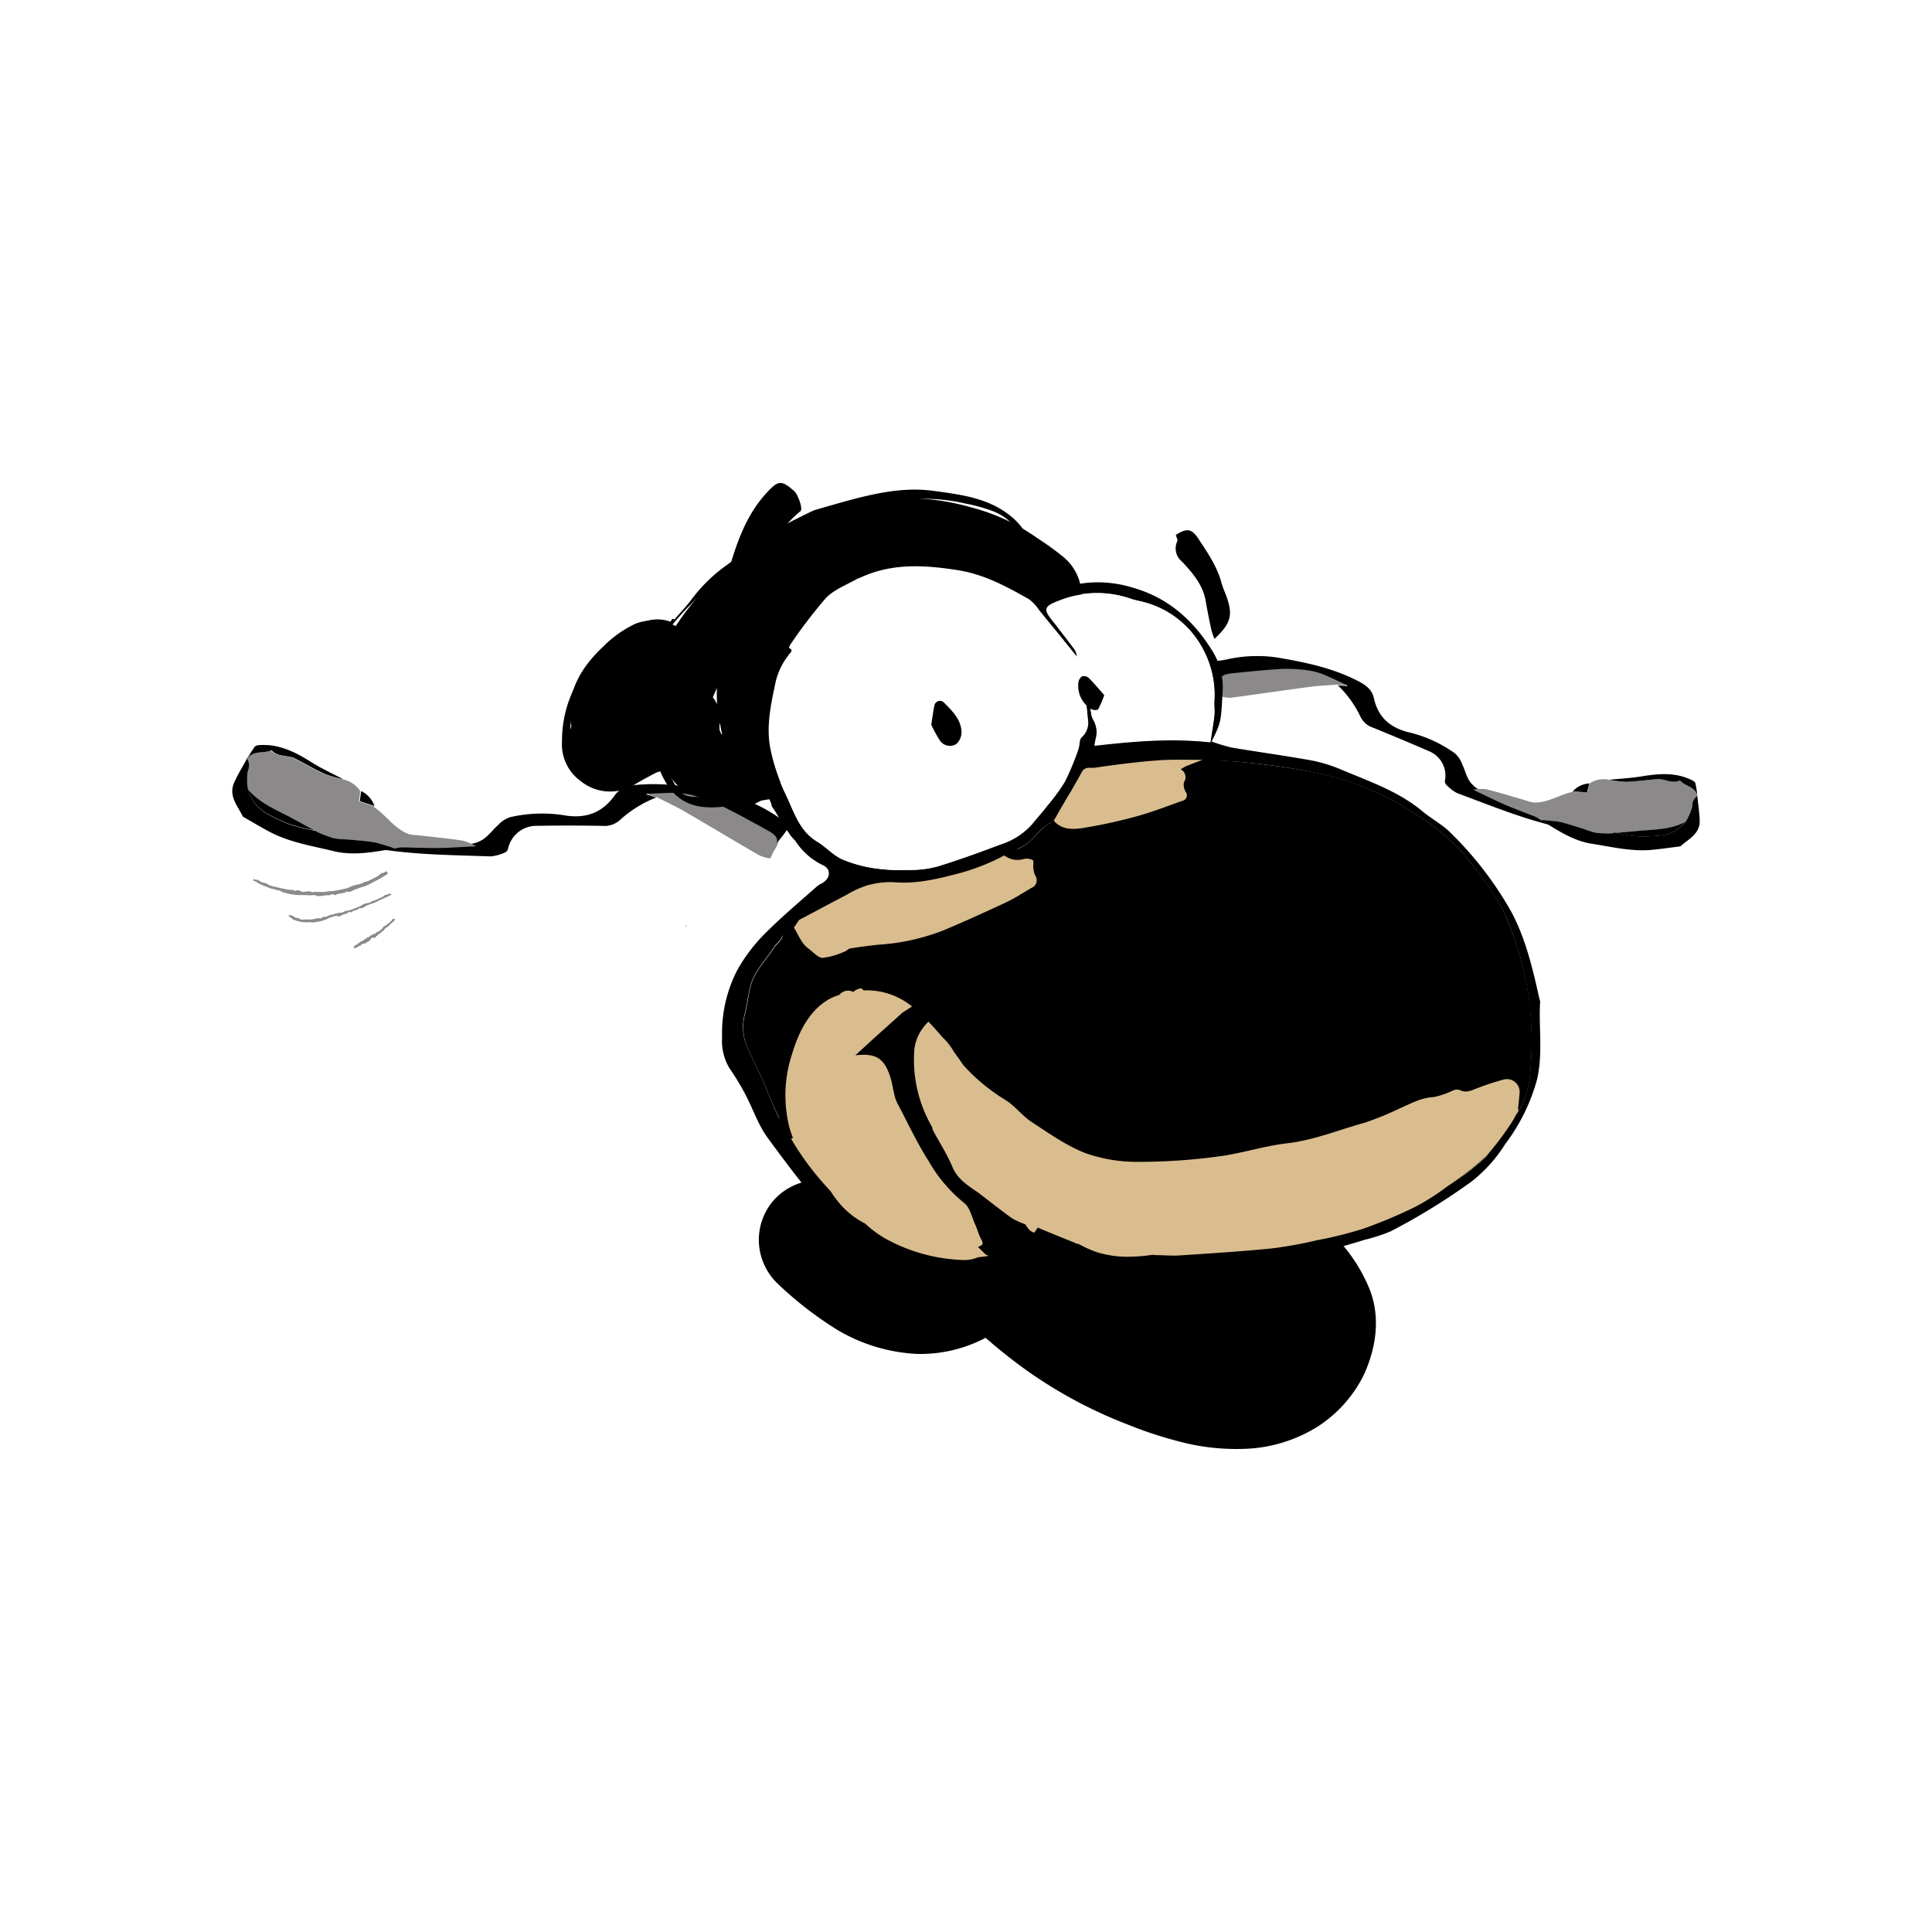 <svg id="图层_1" data-name="图层 1" xmlns="http://www.w3.org/2000/svg" viewBox="0 0 1000 1000"><title>PDF24</title><rect width="1000" height="1000" style="fill:#fff"/><path id="path1261" d="M709.296,668.324a83.052,83.052,0,0,0-22.253-31.959,171.188,171.188,0,0,0-54.587-33.676,162.449,162.449,0,0,0-56.709-11.048,102.996,102.996,0,0,0-30.96,3.121,45.442,45.442,0,0,0-28.37,23.002l-12.484-1.404a173.186,173.186,0,0,1-36.672-8.177l-1.998-.905a30.804,30.804,0,0,0-36.016,4.026,28.619,28.619,0,0,0-5.899-.531,31.585,31.585,0,0,0-21.847,9.363,31.21,31.21,0,0,0-8.739,22.066,31.648,31.648,0,0,0,9.363,21.847,189.015,189.015,0,0,0,31.21,24.25,88.981,88.981,0,0,0,41.166,12.484,72.408,72.408,0,0,0,35.642-8.333A277.714,277.714,0,0,0,532.21,709.896a237.661,237.661,0,0,0,51.715,27.527,205.792,205.792,0,0,0,24.968,8.302,115.165,115.165,0,0,0,35.704,4.182,75.903,75.903,0,0,0,37.452-11.517,67.445,67.445,0,0,0,23.907-26.841C712.136,697.974,714.539,682.65,709.296,668.324Z"/><path id="path1263" d="M549.656,287.686a148.494,148.494,0,0,0-12.765-9.176,104.148,104.148,0,0,0-33.114-15.605l-.718-.187a123.06,123.06,0,0,0-45.13-4.432c-35.267,3.121-67.726,20.474-92.101,45.629a134.202,134.202,0,0,0-16.073,20.162,24.968,24.968,0,0,0-21.004-1.155,58.082,58.082,0,0,0-16.479,11.704c-10.892,10.143-19.35,23.408-16.916,38.981a9.74,9.74,0,0,0,.406,2.154,36.36,36.36,0,0,0-1.436,6.773c-.968,9.925,3.121,20.723,12.89,24.75s20.006.375,27.715-6.46a46.482,46.482,0,0,0,9.519-2.528,40.386,40.386,0,0,0,36.89,20.162,30.087,30.087,0,0,0,27.309-29.337,74.899,74.899,0,0,0-2.466-18.976,59.957,59.957,0,0,1-.999-7.053V358.533c.218-2.278.531-4.557.968-6.804a4.347,4.347,0,0,1,.25-1.529c.25-.655.406-1.342.624-1.997a67.955,67.955,0,0,1,2.497-6.492c.468-1.061.968-2.122,1.498-3.121s.687-1.373,1.061-2.06c.905-1.623.749-1.373-.499.749a36.296,36.296,0,0,1,6.929-9.675,24.501,24.501,0,0,0,7.584-1.092l1.03-.468-.468.218a20.379,20.379,0,0,1,3.901-.968c2.403-.593,4.806-1.124,7.21-1.623,5.025-1.03,10.081-1.935,15.168-2.653a248.932,248.932,0,0,1,30.087-2.372h4.12a72.902,72.902,0,0,1,7.366.25c5.118.25,10.268.655,15.355,1.217a244.54,244.54,0,0,1,30.367,5.399c8.739,2.122,18.539-5.899,19.444-14.482A25.936,25.936,0,0,0,549.656,287.686ZM371.197,364.494a16.107,16.107,0,0,0-2.247-3.527c.687-1.654,1.373-3.121,2.122-4.9A75.834,75.834,0,0,0,371.197,364.494Zm2.185,15.605-.968-2.372v-2.466l.187-1.186c.375,2.122.78,4.245,1.217,6.242l-.187-.312Z"/><path id="path1265" d="M335.805,410.685c5.243-.187,10.518-.655,15.761-.437a40.388,40.388,0,0,1,10.299,1.998,86.865,86.865,0,0,1,12.703,4.9c7.896,3.901,15.605,8.115,23.376,12.484,5.805,3.121,6.242,5.337,2.622,10.861a33.39,33.39,0,0,0-1.841,3.839,21.847,21.847,0,0,1-5.618-1.56C380.03,435.216,367.077,427.414,354,419.83c-4.463-2.59-9.207-4.744-13.826-7.116l-4.463-1.373Z" style="fill:#8b898a"/><path id="path1267" d="M403.656,423.544a78.712,78.712,0,0,0-25.53-11.922c-15.605-3.62-31.21-6.71-47.502-5.462-4.869.374-9.363,1.311-12.484,5.524-6.523,9.363-15.605,12.203-26.31,10.268a73.5,73.5,0,0,0-28.089,1.092,15.606,15.606,0,0,0-6.024,4.088c-2.341,2.06-4.213,4.65-6.648,6.554-4.962,3.995-11.204,3.464-17.446,3.683-6.71.312-13.451.78-20.193.905-6.242,0-12.484-.281-18.539-.343a19.171,19.171,0,0,0-3.495.655c20.661,3.901,41.634,3.933,62.576,4.681a22.846,22.846,0,0,0,7.553-2.091A2.84,2.84,0,0,0,262.93,439.43a15.012,15.012,0,0,1,13.764-11.953q17.556-.328,35.142,0a11.985,11.985,0,0,0,9.145-3.121,60.517,60.517,0,0,1,18.726-11.579l-4.494-1.404-.999-.25,1.092-.25c5.274-.187,10.518-.655,15.605-.437a41.509,41.509,0,0,1,10.299,1.997,90.519,90.519,0,0,1,12.703,4.9c7.896,3.901,15.605,8.146,23.407,12.484,3.933,2.154,5.399,3.839,4.775,6.46a66.86,66.86,0,0,0,7.334-10.05C408.556,426.758,407.214,425.916,403.656,423.544Z"/><path id="path1269" d="M246.388,438.056c-6.741.312-13.483.78-20.224.905-6.242,0-12.484-.281-18.539-.343a17.22,17.22,0,0,0-3.495.655h0a81.12,81.12,0,0,0-9.8-3.121c-4.713-.874-9.363-1.155-14.263-1.623a50.727,50.727,0,0,1-7.584-.655,76.389,76.389,0,0,1-8.739-3.371l-.437-.53h0l-1.092-.25h0l-11.766-6.242c-7.959-4.182-16.448-7.584-22.409-14.762a30.926,30.926,0,0,1-.156-9.363,6.866,6.866,0,0,0-.312-6.648h0c3.121-4.65,8.552-2.403,12.484-4.463,3.277,3.808,8.427,2.341,12.328,4.401,5.15,2.653,10.175,5.618,15.418,7.99a62.207,62.207,0,0,0,9.363,2.684,14.419,14.419,0,0,1,9.363,6.242l-.749,5.212,7.615,2.497a.94.94,0,0,0,.406.593c6.242,4.307,10.424,11.111,17.759,13.857a20.635,20.635,0,0,0,4.65.593c7.771.905,15.605,1.623,23.314,2.809A24.091,24.091,0,0,1,246.388,438.056Z" style="fill:#8b898a"/><path id="path1271" d="M163.838,430.472a76.407,76.407,0,0,0,8.739,3.371,50.753,50.753,0,0,0,7.584.655c4.775.468,9.55.749,14.263,1.623a81.159,81.159,0,0,1,9.8,3.121c-10.518,1.654-21.004,3.901-31.647,1.28-11.142-2.715-22.596-4.494-32.927-9.925-4.557-2.403-8.957-5.056-13.452-7.615a1.403,1.403,0,0,1-.562-.468c-2.747-5.555-7.522-10.705-4.369-17.602,1.904-4.213,4.369-8.177,6.585-12.266a6.866,6.866,0,0,1,.312,6.648,30.93,30.93,0,0,0,.156,9.363,20.848,20.848,0,0,0,9.706,12.484,94.213,94.213,0,0,0,12.078,5.649,117.593,117.593,0,0,0,12.484,3.121h0l1.092.25h0Z"/><path id="path1273" d="M177.601,403.32a62.213,62.213,0,0,1-9.363-2.684c-5.243-2.372-10.268-5.337-15.418-7.99-3.901-2.06-9.051-.593-12.328-4.401-3.995,2.06-9.363-.187-12.484,4.463a55.34,55.34,0,0,1,3.87-6.242c.53-.687,2.06-.78,3.121-.843,9.894-.437,18.164,3.839,26.248,8.926C166.397,397.827,172.077,400.354,177.601,403.32Z"/><path id="path1275" d="M193.83,417.177l-7.615-2.497.749-5.212A13.577,13.577,0,0,1,193.83,417.177Z"/><path id="path1277" d="M162.495,429.723a117.6,117.6,0,0,1-12.484-3.121,94.226,94.226,0,0,1-12.078-5.649,20.848,20.848,0,0,1-9.706-12.484c5.961,7.178,14.45,10.58,22.409,14.762Z"/><path id="path1279" d="M163.838,430.472l-.437-.53Z"/><path id="path1281" d="M163.494,429.942l-1.092-.25Z"/><path id="path1283" d="M199.947,450.884l-1.467.905h-.468a4.306,4.306,0,0,0-1.935,1.28l-.905.593a51.498,51.498,0,0,1-5.587,2.747,2.808,2.808,0,0,0-.874,0c-.374,0-.562.437-.905.624-1.935.905-3.87.843-5.711,1.654a19.037,19.037,0,0,1-3.308,1.248l-1.342.312c-1.748.406-3.527.718-5.306.968h-.936a21.265,21.265,0,0,0-3.277.468h-4.057a4.337,4.337,0,0,0-1.498,0,.53.53,0,0,1-.187.25h0a4.903,4.903,0,0,1-.718-.281h-.343a2.715,2.715,0,0,0-2.154-.187h-.562a8.434,8.434,0,0,0-1.373.218h-.187a2.34,2.34,0,0,1-1.404-.624H155.13a2.715,2.715,0,0,0-2.216,0h-.468a2.466,2.466,0,0,0-1.56-.468h-.843a36.671,36.671,0,0,1-4.276-.811h-.375a5.678,5.678,0,0,0-.936-.343h-.593a10.701,10.701,0,0,0-2.528-.624h0l-.655-.281h0a4.525,4.525,0,0,1-1.373-.374h0s-.655-.218-.468-.468-.468,0-.624,0c-.187-.468-1.997-.936-2.715-.999l-1.467-.905c-.905-.468-1.28-.624-1.529-.312l-1.217-.624v.312h0l-.281.562h0c.749.343,1.373.562,1.997.874a6.804,6.804,0,0,0,2.278,1.311l.811.343,3.121,1.248a8.772,8.772,0,0,0,1.748.562h.187a26.608,26.608,0,0,0,3.121.843l.687.156h.187a5.056,5.056,0,0,0,2.59,1.092,31.212,31.212,0,0,0,8.77,1.155h1.592a37.511,37.511,0,0,0,4.588,0,1.529,1.529,0,0,0,.749,0c0,.718,2.747.562,3.589.312h0a15.607,15.607,0,0,1,3.495-.218c.281-.187.655-.281.874-.468h1.155a4.495,4.495,0,0,0,1.186.468c.218-.593,1.342-.749,1.966-.843l1.186-.187h0a6.901,6.901,0,0,0,1.092-.25h0c.562,0,.999-.25,1.061-.593h.343a4.558,4.558,0,0,0,1.716,0c.655,0,1.311-.593,1.998-.811l.843-.406c1.092-.312,2.122-.718,3.121-1.092A11.701,11.701,0,0,0,190.46,458a7.332,7.332,0,0,0,1.904-.999h0c1.467-.687,2.871-1.498,4.338-2.216l4.151-2.59ZM138.651,457.75l-.749-.312h0Z" style="fill:#8b898a"/><path id="path1285" d="M201.82,462.431l-1.217.593h-.375a2.872,2.872,0,0,0-1.623.811l-.718.468-4.401,1.966a1.715,1.715,0,0,0-.687,0c-.312,0-.437.374-.687.531-1.436.843-3.121.593-4.369,1.436a14.042,14.042,0,0,1-2.434,1.311l-.968.374-3.901,1.404H179.63a12.484,12.484,0,0,0-2.372.936l-.562.187h-.374a5.733,5.733,0,0,0-1.03,0,2.713,2.713,0,0,0-.562.343h-.531a2.122,2.122,0,0,0-1.155.218.344.344,0,0,1,0,.25H172.42l-.187.218a1.654,1.654,0,0,0-1.623.374h-.437a3.936,3.936,0,0,0-.936.562h0a1.529,1.529,0,0,1-1.217,0l-.187.187a1.81,1.81,0,0,0-1.529.749h-.437a1.56,1.56,0,0,0-1.248,0h-.624a27.066,27.066,0,0,1-3.121.593H160.56a2.033,2.033,0,0,0-.749,0h-.437a8.114,8.114,0,0,0-1.966,0h-.531a4.053,4.053,0,0,1-1.061,0h0s-.531,0-.406-.374a2.059,2.059,0,0,1-.468,0c0-.374-1.467-.53-2.029-.562l-.999-.687c-.593-.437-.874-.53-1.123-.281l-.78-.624-.218.25h0l-.437.468h0c.531.406.968.687,1.436.999a3.651,3.651,0,0,0,1.779,1.124l.655.25a19.248,19.248,0,0,0,2.559.655,4.617,4.617,0,0,0,1.436.156h.156a11.451,11.451,0,0,0,2.528,0h.687a3.309,3.309,0,0,0,2.216,0,20.445,20.445,0,0,0,6.617-1.685l1.092-.624,3.371-.968a.938.938,0,0,0,.562,0c.312.687,2.154,0,2.715-.437h0a9.361,9.361,0,0,1,2.59-.811c0-.187.406-.343.562-.562l.843-.281a2.716,2.716,0,0,0,.999.343c0-.593.843-.874,1.311-1.03l.905-.25h0a3.399,3.399,0,0,0,.78-.312h0a.717.717,0,0,0,.718-.655h.218a3.933,3.933,0,0,0,1.342,0,11.144,11.144,0,0,0,1.436-.811,2.711,2.711,0,0,0,.624-.374l2.372-.968a11.982,11.982,0,0,0,2.622-.936,4.713,4.713,0,0,0,1.467-.78h0c2.278-.999,4.526-2.029,6.773-3.121ZM155.005,476.413h0Z" style="fill:#8b898a"/><path id="path1287" d="M204.067,475.321l-.499.406h-.218c-.406,0-.468.343-.624.624l-.218.343-1.748,1.498h-.437c-.125,0,0,.281,0,.437-.468.655-1.498.437-1.904,1.123a3.121,3.121,0,0,1-.811,1.092l-.374.312-1.592,1.186h-.375c-.437,0-.624.562-.905.811l-.218.187h-.687c-.094,0,0,.187-.187.281H193.05a.658.658,0,0,0-.562.187.81.81,0,0,1,0,.25h-.374v.187c-.343,0-.687,0-.718.374h-.187a1.062,1.062,0,0,0-.25.531h0a.687.687,0,0,1-.718,0h0a.562.562,0,0,0-.499.749h-.218c-.312,0-.499,0-.593.187l-.281.156c-.406.312-.811.655-1.28.968h0a.842.842,0,0,0-.374,0h0a1.529,1.529,0,0,0-.749.655h-.281a1.404,1.404,0,0,1-.406.343h0s-.187.187-.312,0,0,.218,0,.312-.78.312-.874.624a2.061,2.061,0,0,0-.624.187c-.343,0-.468.25-.312.593l-.437.25.187.281h0l.281.562h0a4.552,4.552,0,0,1,.655-.499,1.061,1.061,0,0,0,.905-.312l.281-.156a11.849,11.849,0,0,1,1.061-.624c.187,0,.468,0,.562-.343h0a5.309,5.309,0,0,0,.936-.718h.218a.936.936,0,0,0,1.061-.187c.843-.655,2.091-.874,2.622-1.935l.312-.562.968-.468a.156.156,0,0,0,.218,0c.468.593,1.155,0,1.311-.406h0s.749-.78,1.061-.718,0-.312,0-.468l.343-.281c.25,0,.499.312.718.312a.686.686,0,0,1,.281-.905l.406-.187h0a1.373,1.373,0,0,0,.343-.25h0c.218,0,.281-.25,0-.53h.718c.187,0,.312-.499.468-.687a1.157,1.157,0,0,0,.187-.312l.968-.78c.499,0,.749-.437,1.124-.749s.468-.281.499-.593h0l2.715-2.372Zm-19.069,13.92-.25.156h0Z" style="fill:#8b898a"/><path id="path1289" d="M780.08,475.852c-4.369-10.892-11.579-20.006-18.726-29.337a110.89,110.89,0,0,0-30.992-26.622,143.034,143.034,0,0,0-51.309-20.349,374.942,374.942,0,0,0-49.062-6.024,1.779,1.779,0,0,1-.406-.25c-11.08-5.805-24.157-2.809-35.86-1.123l-19.818,2.902-3.901.562a7.99,7.99,0,0,0-7.927,1.342,27.091,27.091,0,0,0-8.895,15.605,113.677,113.677,0,0,1-9.363,13.295,21.377,21.377,0,0,0-3.558,2.372c-2.403,2.154-4.401,4.744-6.804,6.929a26.218,26.218,0,0,1-5.212,3.589l-1.779.905a7.927,7.927,0,0,0-4.463.499,179.551,179.551,0,0,1-48.657,12.484,8.738,8.738,0,0,0-3.87,1.342,9.364,9.364,0,0,0-4.338-.499c-21.504,2.466-39.762,14.513-57.114,26.529a7.803,7.803,0,0,0-3.121,4.994.722.722,0,0,1-.25.531c-.655,1.748-2.684,3.121-3.745,4.65-4.307,6.804-10.518,12.484-12.484,20.724-1.217,5.025-1.748,10.237-3.121,15.262a25.842,25.842,0,0,0,2.122,17.166c1.966,4.65,4.432,9.113,6.46,13.764,3.121,7.085,5.805,14.357,9.363,21.316a9.956,9.956,0,0,0,1.685,5.493c13.857,21.098,26.154,44.63,48.5,57.957a88.229,88.229,0,0,0,32.115,11.673c8.083,1.217,17.509,1.997,25.436-.749a7.584,7.584,0,0,0,4.213.531,30.335,30.335,0,0,0,14.357-6.523,25.56,25.56,0,0,0,7.085-9.363h0c5.93,2.06,11.673,4.65,17.447,7.053,11.985,5.025,24.687,9.363,37.795,7.147a10.831,10.831,0,0,0,2.84-.905,110.455,110.455,0,0,0,23.595.968c17.103-.968,34.331-2.747,51.278-5.056a174.499,174.499,0,0,0,48.969-12.827c15.137-6.897,28.432-17.041,41.385-27.34,10.892-8.676,23.002-18.726,25.998-32.927h0a6.332,6.332,0,0,1-.218,1.997,43.445,43.445,0,0,0,6.242-19.069,177.362,177.362,0,0,0-.25-37.452A162.731,162.731,0,0,0,780.08,475.852Z"/><path id="path1291" d="M696.656,354.288c-4.369-1.998-8.676-4.213-13.171-5.899a36.673,36.673,0,0,0-9.363-1.904,78.683,78.683,0,0,0-12.484-.312c-8.052.499-16.042,1.373-24.063,2.185-5.992.624-7.147,2.31-6.024,8.24a26.562,26.562,0,0,1,.218,3.87,20.812,20.812,0,0,0,5.306.687c13.67-1.81,27.309-3.839,41.01-5.649,4.681-.624,9.363-.78,14.169-1.155l4.245.406A3.877,3.877,0,0,0,696.656,354.288Z" style="fill:#8b898a"/><path id="path1293" d="M634.891,341.336a71.784,71.784,0,0,1,25.686-1.092c14.513,2.434,28.776,5.337,42.009,12.078,3.995,2.029,7.522,4.401,8.52,8.989,2.216,10.206,8.77,15.605,18.726,17.883a67.414,67.414,0,0,1,23.314,10.799,14.232,14.232,0,0,1,3.683,5.587c1.248,2.528,1.904,5.368,3.277,7.834,2.934,5.15,8.396,6.897,13.389,9.207,5.555,2.622,11.08,5.399,16.729,7.834,5.181,2.247,10.518,4.12,15.605,6.242a13.545,13.545,0,0,1,2.715,1.779c-18.726-3.995-36.516-11.329-54.43-18.008a21.443,21.443,0,0,1-5.649-4.432,2.403,2.403,0,0,1-.562-1.966,13.67,13.67,0,0,0-7.428-14.887c-9.8-4.307-19.694-8.396-29.618-12.484a11.079,11.079,0,0,1-6.679-5.711,55.367,55.367,0,0,0-11.766-16.323l4.245.406h.936l-.843-.593c-4.369-1.998-8.645-4.245-13.139-5.899a38.071,38.071,0,0,0-9.363-1.935,78.956,78.956,0,0,0-12.484-.312c-8.021.53-16.042,1.373-24.032,2.185-4.088.437-5.93,1.342-6.242,3.776a68.257,68.257,0,0,1-2.653-11.08C629.617,342.335,631.052,342.085,634.891,341.336Z"/><path id="path1295" d="M762.478,408.75c5.555,2.653,11.08,5.399,16.729,7.865,5.181,2.247,10.518,4.12,15.761,6.242a16.912,16.912,0,0,1,2.715,1.779h0a71.044,71.044,0,0,1,9.363.78c4.276.936,8.427,2.372,12.484,3.652a47.724,47.724,0,0,0,6.617,2.091,65.079,65.079,0,0,0,8.552.218l.562-.312h0l.999.156h0l12.11-1.124c8.177-.749,16.541-.624,24.094-4.619a27.558,27.558,0,0,0,3.433-7.865,6.242,6.242,0,0,1,2.622-5.524h0c-.968-4.994-6.242-5.025-9.02-8.146-4.12,2.029-7.959-.999-11.954-.655-5.274.468-10.549,1.186-15.823,1.373a58.089,58.089,0,0,1-8.895-1.061,13.233,13.233,0,0,0-10.081,1.904c-.437,1.748-.905,3.495-1.186,4.65l-7.303-.593c-.187,0-.343.343-.562.374-6.71,1.467-12.671,5.712-19.85,5.462a20.223,20.223,0,0,1-4.12-1.124c-6.866-1.966-13.701-4.088-20.661-5.805A22.692,22.692,0,0,0,762.478,408.75Z" style="fill:#8b898a"/><path id="path1297" d="M834.76,431.315a65.079,65.079,0,0,1-8.552-.218,47.728,47.728,0,0,1-6.617-2.091c-4.182-1.28-8.333-2.715-12.484-3.652a71.044,71.044,0,0,0-9.363-.78c8.302,5.056,16.385,10.643,26.248,12.172,10.362,1.592,20.63,4.151,31.21,3.121,4.713-.437,9.363-1.155,14.044-1.717a1.217,1.217,0,0,0,.624-.187c4.276-3.745,10.112-6.429,9.894-13.327-.156-4.245-.811-8.458-1.248-12.671a6.242,6.242,0,0,0-2.622,5.524,27.558,27.558,0,0,1-3.433,7.865,18.976,18.976,0,0,1-12.484,7.022,93.63,93.63,0,0,1-12.172.53,111.734,111.734,0,0,1-11.517-1.81h0l-.999-.156h0Z"/><path id="path1299" d="M832.856,403.6a58.089,58.089,0,0,0,8.895,1.061c5.274-.187,10.549-.905,15.823-1.373,3.995-.343,7.834,2.684,11.953.655,2.653,3.121,8.052,3.121,9.02,8.146a53.062,53.062,0,0,0-1.03-6.741c-.187-.78-1.467-1.405-2.372-1.81-8.177-3.839-16.666-3.121-25.28-1.717C844.092,402.789,838.381,403.039,832.856,403.6Z"/><path id="path1301" d="M814.13,409.562l7.303.593c.281-1.155.749-2.903,1.186-4.65A12.265,12.265,0,0,0,814.13,409.562Z"/><path id="path1303" d="M836.165,431.159a111.73,111.73,0,0,0,11.517,1.81,93.632,93.632,0,0,0,12.172-.53,18.976,18.976,0,0,0,12.484-7.022c-7.553,3.995-15.917,3.87-24.094,4.619Z"/><path id="path1305" d="M834.76,431.315l.562-.312Z"/><path id="path1307" d="M835.228,431.003l.999.156Z"/><path id="path1309" d="M796.996,517.798c-3.527-15.605-6.991-31.21-14.544-45.473a181.018,181.018,0,0,0-31.21-40.854c-4.307-4.494-10.112-7.49-14.95-11.517-12.484-10.455-27.902-15.605-42.633-21.847a77.117,77.117,0,0,0-15.605-4.65c-13.451-2.403-27.028-4.245-40.573-6.523a90.317,90.317,0,0,1-10.331-3.121c4.994-10.206,4.806-10.206,5.68-25.748A35.643,35.643,0,0,0,627.9,337.529c-9.738-15.948-22.846-28.089-41.728-33.395a60.516,60.516,0,0,0-24.125-2.403,39.483,39.483,0,0,0-11.735,3.121,88.514,88.514,0,0,0-11.423,7.709,37.452,37.452,0,0,0-15.605-12.671c-3.776-1.592-7.522-3.121-11.392-4.619a114.762,114.762,0,0,0-20.911-6.71,178.64,178.64,0,0,0-27.746-.905,43.35,43.35,0,0,0-13.42,2.216,80.084,80.084,0,0,0-17.041,8.083,78.401,78.401,0,0,0-11.891,11.298c-13.046,13.264-21.847,29.369-29.774,45.91a18.727,18.727,0,0,0-1.717,7.272c-.218,4.681,0,9.363,0,14.076,0,11.142-.25,22.346,5.961,32.396l-5.15.655a208.486,208.486,0,0,1-22.315,2.778c-12.952.281-14.887,1.092-20.474-9.831-.499-.936-.749-2.06-1.311-3.121-1.405-2.341-.749-3.839,1.373-5.43a34.492,34.492,0,0,0,4.744-4.806l-.999-1.155-7.116,3.277a22.068,22.068,0,0,1,.936-7.678c.999-1.841,3.527-2.84,5.306-4.151a5.056,5.056,0,0,0-6.554,2.809,64.171,64.171,0,0,0-2.746,8.489c-.281.936-.343,2.434-.968,2.747-8.083,3.995-15.605,9.363-24.968,10.549-11.173,1.373-17.166-2.84-18.726-13.951a22.947,22.947,0,0,0-.375-2.497,53.057,53.057,0,0,1,8.458-39.169,92.257,92.257,0,0,1,16.853-17.509,32.958,32.958,0,0,1,25.904-7.99c.218-.281.437-.53.624-.811a19.662,19.662,0,0,0-13.764-.499c-9.582,2.902-16.385,9.644-23.22,16.385a61.453,61.453,0,0,0-19.974,45.598,23.532,23.532,0,0,0,9.738,20.755,24.157,24.157,0,0,0,28.464,1.342c4.12-2.434,8.364-4.588,12.484-6.866,6.741,16.354,17.228,20.38,32.677,18.726,7.49-.843,14.887-2.341,22.409-3.62l-.312-.343.312.343,1.529-.25a12.017,12.017,0,0,1,1.311,3.714,68.658,68.658,0,0,1,6.242,10.83,14.357,14.357,0,0,1,3.121,3.808,29.648,29.648,0,0,0,2.747,3.121A34.987,34.987,0,0,0,425.94,447.825c4.088,1.841,4.026,6.242.375,8.801-1.061.78-2.403,1.217-3.371,2.091-8.895,7.896-18.102,15.605-26.404,23.907a86.95,86.95,0,0,0-14.762,19.194,70.784,70.784,0,0,0-8.021,35.142,27.184,27.184,0,0,0,3.839,15.98,133.468,133.468,0,0,1,8.083,13.295c3.964,7.459,6.648,15.824,11.579,22.565,11.173,15.355,22.783,30.461,35.392,44.662,6.46,7.303,15.355,12.484,23.314,18.414a80.332,80.332,0,0,0,12.827,8.177c13.732,6.617,27.777,5.992,42.258,2.091,10.487-2.84,18.508-7.896,23.096-17.977,1.342-3.121,4.026-3.402,7.178-2.122,8.302,3.371,16.479,7.21,24.968,9.738,15.199,4.494,30.96,4.338,46.815,4.588,24.625.437,48.438-4.869,72.501-8.489a16.973,16.973,0,0,0,2.434-.78c6.242-1.81,12.484-3.558,18.445-5.431a84.76,84.76,0,0,0,13.451-4.401,329.323,329.323,0,0,0,41.728-25.717A75.092,75.092,0,0,0,779.05,592.234a98.218,98.218,0,0,0,16.541-33.582c3.121-13.545.749-26.997,1.592-40.573A1.408,1.408,0,0,0,796.996,517.798ZM422.975,435.653c-9.363-5.618-12.047-15.605-16.229-24.281a102.462,102.462,0,0,1-8.021-23.626c-2.403-11.829.343-23.595,2.778-35.236a36.672,36.672,0,0,1,6.835-13.732c.624-.905,2.809-2.122,0-3.34a3.621,3.621,0,0,1,.499-1.748,255.486,255.486,0,0,1,18.476-24.219c4.213-4.432,10.736-6.741,16.229-9.987.531-.312,1.155-.406,1.685-.655,16.385-7.615,33.301-6.523,50.56-3.808,13.545,2.154,25.124,8.458,36.703,15.012a21.098,21.098,0,0,1,5.118,5.493c6.492,7.927,12.921,15.948,19.819,24.469a12.486,12.486,0,0,0-.999-3.527q-5.274-7.116-10.83-14.044c-5.15-6.242-6.492-8.302,1.748-11.423a53.462,53.462,0,0,1,38.108-1.061c1.935.687,3.995.999,5.961,1.529a48.313,48.313,0,0,1,30.929,23.938,49.936,49.936,0,0,1,6.242,27.246c-.187,2.528.218,5.119,0,7.646-.531,4.588-1.342,9.145-2.06,13.951-20.63-2.247-40.136-.468-59.923,1.779l.593-3.121a12.89,12.89,0,0,0-1.123-10.081c-1.966-3.121-1.217-8.021-1.966-12.047a28.493,28.493,0,0,0-2.154-5.43l-.843.406c.687,5.368,1.56,10.736,1.935,16.136a10.237,10.237,0,0,1-3.121,9.738c-1.373,1.124-.968,4.213-1.748,6.242a134.881,134.881,0,0,1-6.991,16.791,99.879,99.879,0,0,1-9.363,12.765c-2.31,3.121-4.869,5.743-7.178,8.708a36.267,36.267,0,0,1-17.009,11.017c-10.611,4.026-21.285,7.865-32.115,11.236a53.557,53.557,0,0,1-14.325,1.904,98.814,98.814,0,0,1-17.727-.749,68.663,68.663,0,0,1-17.571-4.744C431.214,442.675,427.5,438.4,422.975,435.653Zm368.622,83.549a177.369,177.369,0,0,1,.25,37.452,43.445,43.445,0,0,1-6.242,19.069c-.655,1.217-1.311,2.434-1.935,3.683l-.53.843a148.715,148.715,0,0,1-13.826,18.508,161.635,161.635,0,0,1-20.287,15.605,116.413,116.413,0,0,1-16.51,10.549,245.974,245.974,0,0,1-27.309,11.423A207.284,207.284,0,0,1,681.675,642.17a215.647,215.647,0,0,1-23.501,4.245c-15.605,1.56-31.491,2.559-47.283,3.589a126.654,126.654,0,0,1-13.327-.156,125.151,125.151,0,0,1-36.235-4.151,27.108,27.108,0,0,1-3.932-1.685h0l-.968-.499c-6.773-2.778-13.576-5.493-20.318-8.396h0c-3.464,7.771-10.424,10.83-17.478,13.202a10.424,10.424,0,0,1-6.46-.749,22.877,22.877,0,0,1-13.233,4.65,88.73,88.73,0,0,1-41.478-11.641c-7.21-4.151-13.015-10.768-19.444-16.26l-.437-.655h.843l5.368,1.467.406-.936a11.39,11.39,0,0,0-2.809-1.56,24.063,24.063,0,0,1-13.701-8.708,144.942,144.942,0,0,1-18.071-24.531c-7.178-9.925-10.955-21.473-15.855-32.521-2.029-4.65-4.494-9.113-6.46-13.764a25.842,25.842,0,0,1-2.122-17.166c1.342-5.025,1.873-10.237,3.121-15.262,1.998-8.177,8.208-13.92,12.484-20.724,1.061-1.685,3.121-2.902,3.745-4.65,1.248-3.121,4.432-3.402,6.554-5.212h0l2.684-3.901c8.115-4.307,16.198-8.645,24.344-12.89a50.435,50.435,0,0,1,10.018-4.713,42.071,42.071,0,0,1,14.232-1.966c12.484,1.155,24.063-1.904,35.86-5.025a114.298,114.298,0,0,0,21.691-8.864c2.747-1.342,5.524-2.559,8.208-4.026a26.222,26.222,0,0,0,5.118-3.433c2.403-2.185,4.401-4.775,6.804-6.929a37.958,37.958,0,0,1,5.337-3.433c4.869-8.364,9.862-16.697,14.544-25.186,1.716-3.121,4.557-1.904,6.741-2.247,10.611-1.56,21.316-2.934,32.022-3.745,7.865-.624,15.823-.281,23.751-.343a326.647,326.647,0,0,1,56.646,6.242,143.036,143.036,0,0,1,51.309,20.349,110.89,110.89,0,0,1,30.992,26.622c7.053,9.363,14.263,18.445,18.726,29.337A162.73,162.73,0,0,1,791.597,519.202Z"/><path id="path1311" d="M622.345,335.406A48.313,48.313,0,0,0,591.54,311.593c-1.966-.531-4.026-.843-5.961-1.529a53.463,53.463,0,0,0-38.108,1.061c-8.239,3.121-6.897,5.025-1.748,11.423q5.524,6.929,10.83,14.045a12.485,12.485,0,0,1,.999,3.527c-6.897-8.52-13.327-16.541-19.818-24.469a21.098,21.098,0,0,0-5.118-5.493c-11.579-6.554-23.158-12.859-36.703-15.012-17.259-2.715-34.175-3.808-50.56,3.808-.53.25-1.155.343-1.685.655-5.493,3.121-12.016,5.555-16.229,9.987a255.482,255.482,0,0,0-18.476,24.219,3.62,3.62,0,0,0-.562,1.592c2.684,1.217.499,2.434,0,3.339a36.672,36.672,0,0,0-6.835,13.732c-2.434,11.641-5.181,23.407-2.778,35.236a102.457,102.457,0,0,0,8.021,23.626c4.182,8.77,7.022,18.726,16.229,24.281,4.525,2.747,8.239,7.022,12.983,9.145a68.659,68.659,0,0,0,17.571,4.744,98.822,98.822,0,0,0,17.727.749,53.556,53.556,0,0,0,14.325-1.904c10.83-3.371,21.504-7.21,32.115-11.236a36.267,36.267,0,0,0,16.729-11.204c2.309-3.121,4.869-5.743,7.178-8.708a99.863,99.863,0,0,0,9.363-12.765,134.844,134.844,0,0,0,6.991-16.791c.78-2.029.374-5.118,1.748-6.242a10.237,10.237,0,0,0,3.121-9.738c-.374-5.399-1.248-10.767-1.935-16.136l.843-.406a28.494,28.494,0,0,1,2.154,5.431c.749,4.026,0,8.864,1.966,12.047A12.89,12.89,0,0,1,567.04,382.69l-.593,3.121c19.787-2.247,39.293-4.026,59.923-1.779.718-4.806,1.529-9.363,2.06-13.951.25-2.528-.156-5.118,0-7.646A49.936,49.936,0,0,0,622.345,335.406Z" style="fill:#fff"/><path id="path1313" d="M519.851,442.769a11.048,11.048,0,0,0,9.831,1.904,6.773,6.773,0,0,1,4.869.531c.749.499,0,2.84.343,4.307a11.08,11.08,0,0,0,.999,3.776,4.213,4.213,0,0,1-1.935,6.242c-4.369,2.559-8.614,5.368-13.202,7.522-10.674,4.994-21.41,9.862-32.303,14.45a111.203,111.203,0,0,1-33.083,7.428c-5.056.437-10.081,1.186-15.075,1.935-.999,0-1.841,1.186-2.84,1.529a39.48,39.48,0,0,1-11.579,3.402c-2.497,0-5.056-3.121-7.459-4.838a14.825,14.825,0,0,1-3.308-3.527c-1.529-2.372-2.778-4.9-4.151-7.366h0c.905-1.28,1.779-2.59,2.684-3.901,8.115-4.307,16.198-8.645,24.344-12.89a51.274,51.274,0,0,1,10.018-4.713,42.974,42.974,0,0,1,14.232-1.966c12.484,1.155,24.094-1.904,35.86-5.025A114.294,114.294,0,0,0,519.851,442.769Z" style="fill:#dabd8f"/><path id="path1315" d="M622.469,393.27c-2.871,1.092-5.743,2.185-8.614,3.34a30.345,30.345,0,0,0-2.747,1.592,4.526,4.526,0,0,1,1.685,6.679,7.428,7.428,0,0,0,.968,5.087,2.871,2.871,0,0,1-1.873,4.557c-7.584,2.684-15.075,5.649-22.846,7.803a263.154,263.154,0,0,1-27.309,6.055c-5.618.936-11.766,1.592-16.323-3.589,4.869-8.364,9.894-16.697,14.544-25.186,1.717-3.121,4.557-1.904,6.741-2.247,10.643-1.56,21.317-2.934,32.022-3.745C606.615,392.989,614.542,393.332,622.469,393.27Z" style="fill:#dabd8f"/><path id="path1317" d="M413.736,476.382c-.905,1.311-1.779,2.622-2.684,3.901Z"/><path id="path1319" d="M355.53,478.973l-.624.811.187-1.123Z" style="fill:#8b898a"/><path id="path1321" d="M778.551,558.714a129.463,129.463,0,0,0-14.044,4.588c-2.965,1.124-5.649,2.59-8.926.905a4.869,4.869,0,0,0-3.433.187,42.193,42.193,0,0,1-10.175,3.464c-6.585.343-11.922,3.464-17.665,5.93a150.682,150.682,0,0,1-18.102,7.366c-13.295,3.683-26.06,8.989-40.011,10.611-12.016,1.404-23.72,5.306-35.704,6.835a308.261,308.261,0,0,1-40.823,2.778,80.334,80.334,0,0,1-27.683-4.463c-9.893-3.808-18.882-10.206-27.871-16.073-4.806-3.121-8.458-8.052-13.233-11.204a98.843,98.843,0,0,1-22.19-18.227c-1.623-2.372-3.308-4.775-5.056-7.116a28.714,28.714,0,0,0-5.836-7.397,127.958,127.958,0,0,0-13.982-14.45A37.264,37.264,0,0,0,447.1,512.617a4.777,4.777,0,0,1-1.155-.968c-.281-.343-1.779.281-2.653.624s-1.405,1.217-1.779,1.061a5.836,5.836,0,0,0-7.116,1.654A26.124,26.124,0,0,0,429.31,517.08c-10.487,5.836-15.98,17.322-19.319,28.401a68.194,68.194,0,0,0-1.436,37.92,55.265,55.265,0,0,0,1.873,5.555,6.586,6.586,0,0,1-.936.499,144.933,144.933,0,0,0,18.071,24.531c.749.874,1.498,1.685,2.278,2.434a51.766,51.766,0,0,0,3.87,5.431,42.665,42.665,0,0,0,14.107,11.485,57.42,57.42,0,0,0,9.55,7.241,88.978,88.978,0,0,0,41.541,11.61,17.946,17.946,0,0,0,7.428-1.467c12.234-1.092,24-4.806,30.835-15.324,6.242,2.715,12.827,5.274,19.257,7.927l.936.499h.843a59.896,59.896,0,0,0,9.363,4.245,53.9,53.9,0,0,0,17.696,2.403,90.171,90.171,0,0,0,11.579-1.03l.687.187c4.463,0,8.926.468,13.358.156,15.605-1.03,31.553-2.029,47.283-3.589a215.104,215.104,0,0,0,23.47-4.245,199.716,199.716,0,0,0,23.564-5.836,245.542,245.542,0,0,0,27.278-11.423,118.609,118.609,0,0,0,16.541-10.549,163.617,163.617,0,0,0,20.255-15.761,148.907,148.907,0,0,0,13.857-18.508l.499-.843,1.935-3.683c.343-3.121.718-6.429.968-9.644a6.585,6.585,0,0,0-7.99-6.991Z" style="fill:#dabd8f"/><path id="path1323" d="M482.024,375.106c.624-3.995.999-6.929,1.592-9.831a2.934,2.934,0,0,1,4.9-1.717c4.151,4.245,8.801,8.583,9.145,15.012a8.177,8.177,0,0,1-2.715,6.554,6.242,6.242,0,0,1-8.302-1.623A63.236,63.236,0,0,1,482.024,375.106Z"/><path id="path1325" d="M571.566,359.781a56.175,56.175,0,0,1-3.121,7.303c-.343.562-2.497.593-3.433,0a13.951,13.951,0,0,1-6.804-13.982,4.276,4.276,0,0,1,2.091-3.121,3.995,3.995,0,0,1,3.433,1.092C566.416,353.789,568.851,356.723,571.566,359.781Z"/><path id="path1327" d="M608.612,276.856c5.649-3.527,8.146-3.371,11.641,1.935,4.744,7.241,9.738,14.388,12.016,22.971.718,2.653,1.966,5.15,2.84,7.771,2.934,8.864,2.091,13.171-6.523,21.16a41.844,41.844,0,0,1-1.498-4.276c-1.155-5.306-2.216-10.611-3.121-15.917-1.592-8.146-6.804-14.076-12.172-19.818a8.739,8.739,0,0,1-2.341-10.736C609.58,279.228,608.924,278.074,608.612,276.856Z"/><path id="path1329" d="M375.879,330.6c2.372-8.021,6.648-16.916,6.242-17.166a121.015,121.015,0,0,1,7.74-14.638c5.524-9.363,11.579-18.164,17.29-27.309a61.205,61.205,0,0,1,7.272-6.991c1.28-1.779-1.935-9.145-3.121-10.081-6.741-6.086-8.458-5.836-14.294.468-12.858,13.795-17.54,31.928-22.471,49.936-2.06,7.428-3.496,19.662-.562,28.495"/><path id="path1331" d="M529.432,273.735a34.329,34.329,0,0,0-5.399-5.867c-11.891-10.206-26.747-11.891-41.385-13.857-14.169-1.873-28.089.999-41.634,4.526-6.242,1.654-12.734,3.589-19.101,5.399-.343-.187-18.289,8.957-20.099,9.956-9.051,4.931-16.947,12.047-25.249,18.32a81.147,81.147,0,0,0-18.102,17.353c-2.809,3.901-6.242,7.397-9.363,11.048-.593-.437-1.654-.25-1.217-.187-5.493,9.363-10.955,18.414-16.354,27.558-1.092,1.904-2.684,3.901-1.248,6.242,1.28-2.715,2.403-5.306,3.745-7.771s3.371-5.087,4.588-7.834c5.867-13.389,16.385-23.345,26.341-33.145s22.846-17.821,34.55-26.435a35.515,35.515,0,0,1,6.055-3.121s15.418-7.334,18.102-7.709A82.753,82.753,0,0,0,431.87,265.34c22.284-5.992,44.724-10.05,67.788-4.713a88.094,88.094,0,0,1,13.982,3.839c7.927,3.121,14.045,8.458,14.606,18.32a6.242,6.242,0,0,0,1.45-8.708Q529.57,273.902,529.432,273.735Z"/><path id="path1333" d="M530.587,633.65a42.956,42.956,0,0,1-6.866-3.121c-5.867-4.245-11.548-8.77-17.322-13.171-5.274-3.652-10.705-6.866-13.452-13.42s-6.617-12.484-9.956-18.726a9.183,9.183,0,0,1-.499-1.81,69.286,69.286,0,0,1-9.363-38.139c.25-8.957,5.119-15.324,12.047-20.38,2.809-.905,5.587-1.841,8.427-2.684s4.931-1.28,7.334-1.904c-1.092-7.303-2.871-8.489-8.864-6.492-3.558,1.186-7.053,2.497-10.83,3.808-1.03-1.997-2.247-1.748-4.151-.218-3.121,2.528-6.617,4.526-9.956,6.741l-15.043,13.514-9.363,8.583c10.455-1.217,14.762,1.404,17.915,10.705,1.186,3.527,1.623,7.303,2.591,10.924a20.036,20.036,0,0,0,1.873,4.369c5.087,9.675,9.706,19.631,15.605,28.838a76.62,76.62,0,0,0,18.195,21.473c3.121,2.278,4.057,7.334,5.836,11.204,1.155,2.497,1.748,5.243,3.121,7.678s.843,3.121-1.685,3.964l3.87,3.839h0a10.704,10.704,0,0,0,6.585,1.373c7.49-1.748,14.981-4.276,19.257-11.985v-.156l-1.935-1.03C532.335,636.552,531.523,634.804,530.587,633.65Z"/></svg>